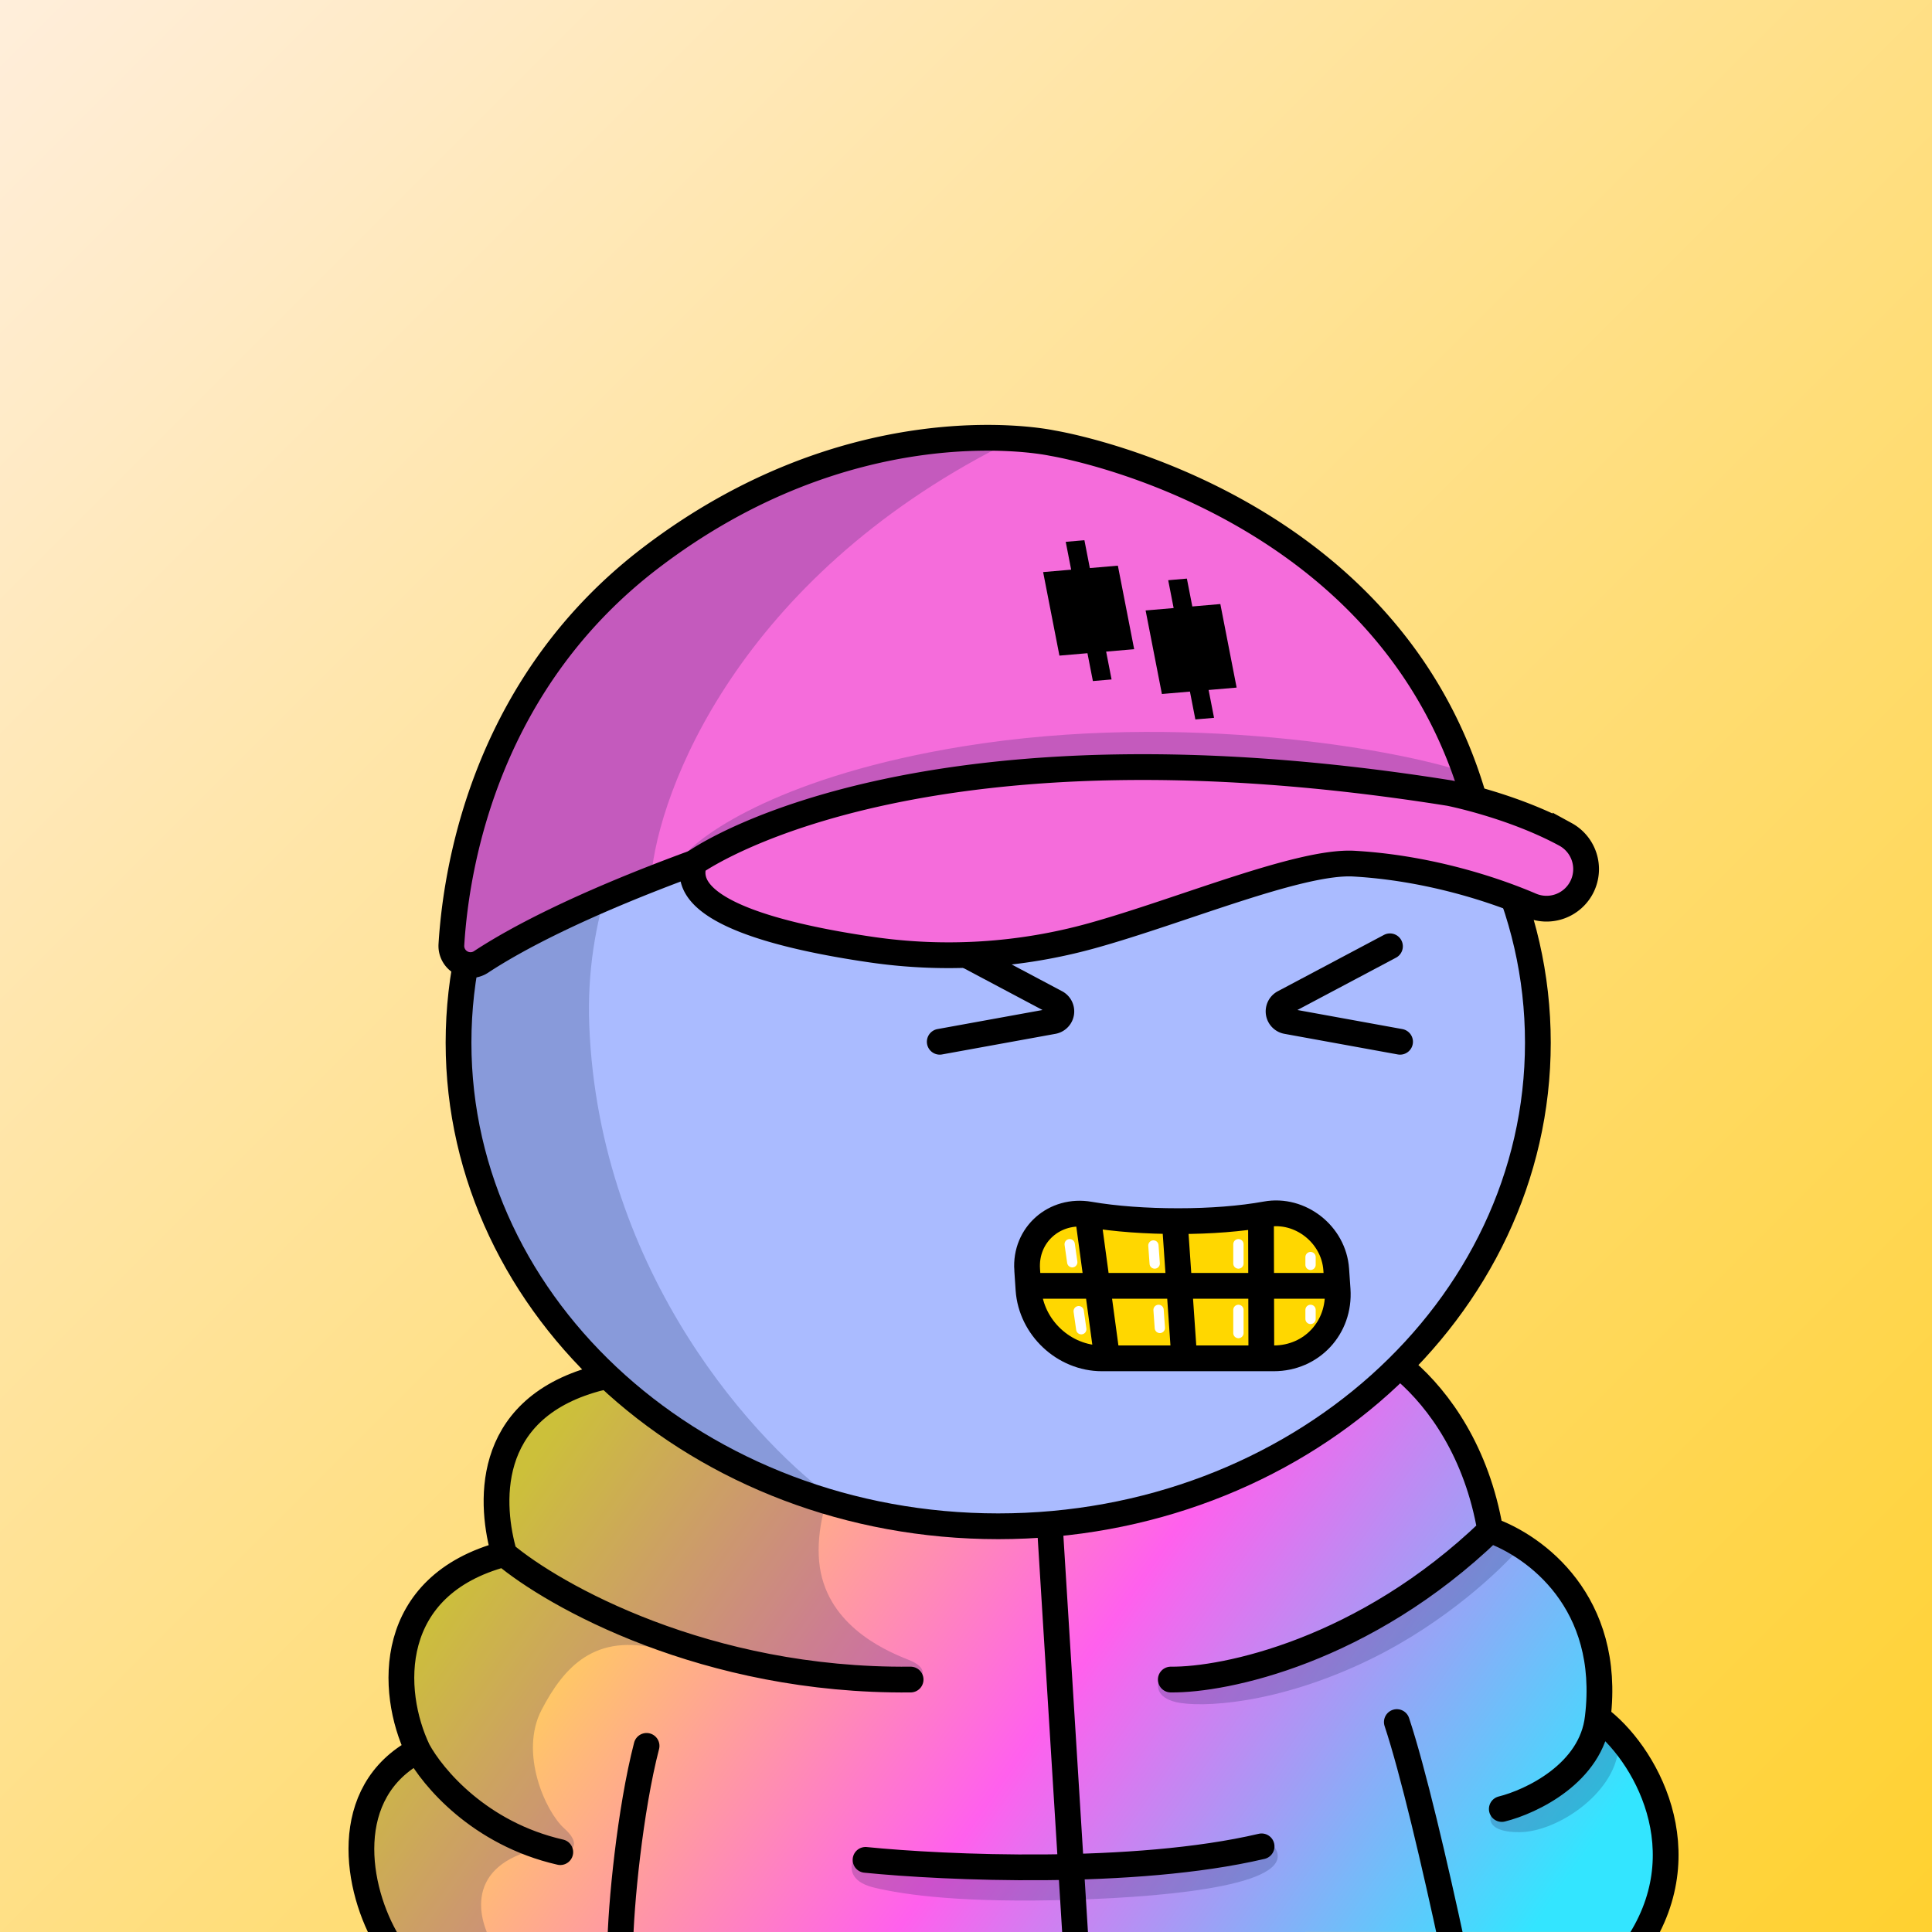<svg
      xmlns="http://www.w3.org/2000/svg"
      preserveAspectRatio="xMidYMin meet"
      fill="none"
      viewBox="0 0 1500 1500"
    >
      <rect x="0" y="0" width="1500" height="1500" fill="#808080" stroke="none"/>
      <g>
      <path fill="url(#prefix__paint0_linear_53_28789)" d="M0 0h1500v1500H0z"/><defs><linearGradient id="prefix__paint0_linear_53_28789" x1="1500" y1="1500" x2="0" y2="0" gradientUnits="userSpaceOnUse"><stop stop-color="#FFD130"/><stop offset="1" stop-color="#FFEEDB"/></linearGradient></defs>
      <g clip-path="url(#prefix__clip0_53_27868)"><path d="M295.8 1500s-47.94-91.54 28.64-134.76c0 0-62-101.54 67.13-159.88 0 0-37.4-104.09 81.15-137.65 0 0 144.28-18.07 334.85-18.07 0 0 171.93-9.14 272.93 4.86 0 0 48.6 26.91 76.51 133.04 0 0 102.26 45.87 83.4 145.87 0 0 95.08 77.12 34 166.56l-978.61.03z" fill="url(#prefix__paint0_linear_53_27868)"/><path d="M413.5 1436.5c-54 14.8-41.833 56.83-29 76H309c-8.833-12.83-26.5-48.1-26.5-86.5s29.667-63.33 44.5-71l-18-50c3.833-14.67 16.4-49.7 36-72.5 18.829-21.9 42.242-22.8 52.773-20.32-4.833-2.49-11.288-20.19-5.773-77.18 6-62 116.5-77.5 171-77.5l241.5-11 7 36c-17.167-2.17-61.1-4.2-99.5 5-48 11.5-80.5 77.5-76 125s48.5 68 69 76c16.4 6.4 11.5 13.67 7 16.5-49.667-3.83-159.1-14.1-199.5-24.5-50.5-13-74.5 13.5-92 47s3 79 17.5 92c11.6 10.4 7.5 15.67 4 17h-28.5zM678.5 1465.5c-20-4.8-18.667-17-15.5-22.5l169.5 1.5 157-10.5c19 28-73 38.5-157 41s-129-3.5-154-9.5zM913 1321.5c-15.2-3.6-15-12.83-13-17l49-6.5c2.333-3.33 20.5-12.3 74.5-21.5s109.83-61.5 131-86.5l25.5 11.5c-14.33 17-57.5 58.1-115.5 86.5-72.5 35.5-132.5 38-151.5 33.5zM1179.5 1422.5c-23.2 0-24-9.67-21.5-14.5 37.6-11.6 66.67-41.83 76.5-55.5 8.5-9.83 24.8-22.5 22 5.5-3.5 35-48 64.5-77 64.5z" fill="#001647" fill-opacity=".2"/><path d="M1084.5 1337c12.33 37 29.5 110.3 43.5 175.5m-646.5 0c.333-32.83 7.7-107.6 20.5-157M301.5 1508.5c-25.5-42-37.6-117.3 23-149.5m0 0c-22-46-25-128.1 67-152.5m-67 152.5c11.333 20.83 47.5 64.6 110.5 79m-43.5-231.5c-10.5-36.17-17.4-111.6 71-136 53.112-14.66 199.972-21.87 344-24.82m-415 160.82c38.167 32.17 156.3 99.1 315.5 97.5m450-116c-10.37-60.53-39.49-100.92-65.94-123.9-17.73-15.41-41.66-19.79-65.15-19.96-61.49-.42-140.02-.09-219.41 1.54M1157 1188c35.17 12.5 94.3 55.9 83.5 145.5M1157 1188c-97.6 94-206 116.5-248 116m331.5 29.5c35.83 26.17 81.7 104.2 28.5 180m-28.5-180c-4.8 43.2-51.67 65.33-74.5 71m-330.5 109l-29-467.82M672 1444c61.333 6.17 208.7 12.7 307.5-10.5" stroke="#000" stroke-width="20" stroke-linecap="round"/></g><defs><linearGradient id="prefix__paint0_linear_53_27868" x1="461" y1="1064" x2="1157" y2="1546" gradientUnits="userSpaceOnUse"><stop stop-color="#FFEB37"/><stop offset=".522" stop-color="#FF60ED"/><stop offset="1" stop-color="#33E5FF"/></linearGradient><clipPath id="prefix__clip0_53_27868"><path fill="#fff" d="M0 0h1500v1500H0z"/></clipPath></defs>
      <g clip-path="url(#prefix__clip0_299_662)"><path d="M775 1185c231.41 0 419-168.12 419-375.5 0-207.383-187.59-375.5-419-375.5-231.407 0-419 168.117-419 375.5 0 207.38 187.593 375.5 419 375.5z" fill="#ABF"/><path d="M457.5 796c7.6 194 131.833 327.5 193 370l-130-55.5L438 1034l-57.5-89.5-27-106 11-104L394 662l45-82.5 83.5-69.5 109-54.182 28.5-1C569.452 513.314 451.119 633.132 457.5 796z" fill="#001647" fill-opacity=".2"/><path d="M775 1185c231.41 0 419-168.12 419-375.5 0-207.383-187.59-375.5-419-375.5-231.407 0-419 168.117-419 375.5 0 207.38 187.593 375.5 419 375.5z" stroke="#000" stroke-width="20"/></g><defs><clipPath id="prefix__clip0_299_662"><path fill="#fff" d="M0 0h1500v1500H0z"/></clipPath></defs>
      <g clip-path="url(#prefix__clip0_53_29369)" stroke="#000" stroke-width="20" stroke-miterlimit="10"><path d="M729.63 808.821l88.08-16a7.737 7.737 0 006.23-6.4 7.757 7.757 0 00-.73-4.64 7.674 7.674 0 00-3.27-3.35l-82.39-43.72M1087 808.821l-87.999-16a7.71 7.71 0 01-6.23-6.4 7.784 7.784 0 01.72-4.63 7.65 7.65 0 013.28-3.36l82.389-43.72" stroke-linecap="round"/><path d="M1000 1001.64c0 35-39.4 63.36-88 63.36s-88-28.36-88-63.36a47.358 47.358 0 014.59-20.231c6.41-13.7 21-19 33.42-12.86 14.2 7.07 31.42 11.21 50 11.21s35.79-4.14 50-11.21c12.4-6.18 27-.84 33.42 12.86a47.337 47.337 0 014.57 20.231z" fill="#fff"/></g><defs><clipPath id="prefix__clip0_53_29369"><path fill="#fff" d="M0 0h1500v1500H0z"/></clipPath></defs>
      <g clip-path="url(#prefix__clip0_53_26664)"><path d="M1086 1014c0 39.21-75.66 71-169 71-93.336 0-169-31.76-169-71 0-39.241 75.664-101 169-101 93.34 0 169 61.788 169 101z" fill="#ABF"/><path d="M797.83 990.76s-2.26-46.71 35.63-47.76l12.4-.07 3.7 53.67-51.73-5.84zM796.078 999.77h59.58l3.78 54.84-37.21-2.24-13.26-25.18-12.89-27.42z" fill="gold"/><path d="M845.859 942.93l34.49 8.62 26.47-3.52 5.08 50.29-56.24 1.45-9.8-56.84z" fill="gold"/><path d="M910.488 947.172h68.54l.03 51.15h-67.16l-1.41-51.15zM983.589 944.871l17.001 2.3 24.03 9.66 9.05 28.5-.91 12.99h-53.701l4.53-53.45z" fill="gold"/><path d="M849.559 996.602l62.34 1.72 7.38 54.048-59.84 2.24-9.88-58.008zM918.461 999.77h64.2l-8.03 54.84-55.35-2.24-.82-52.6z" fill="gold"/><path d="M975.289 994.512l63.171 5.26-6.4 30.408-34.761 26.48-17.86-2.05-4.15-60.098z" fill="gold"/><path d="M797.489 985.841c-1.87-27.17 21.28-47.59 48.37-42.91 20 3.45 43.93 5.16 69 5.16s48.63-1.84 68.06-5.36c26.511-4.82 52.631 15.6 54.521 42.87l1.08 15.709c2 29.44-20.17 53.3-49.601 53.3h-133.4c-29.43 0-54.94-23.86-57-53.3l-1.03-15.469zM798.352 998.309h234.408M912.512 954.172l6.78 98.198M845.031 947.172l14.26 105.198M979.031 947.172l.26 105.198" stroke="#000" stroke-width="20" stroke-miterlimit="10"/><path d="M830.5 966l2 14m63-13l1 14m-59 37l2 14m60-15l1 14m61-65v15m0 36v18m56-59v6m0 35v7" stroke="#fff" stroke-width="8" stroke-linecap="round"/></g><defs><clipPath id="prefix__clip0_53_26664"><path fill="#fff" d="M0 0h1500v1500H0z"/></clipPath></defs>
      <g clip-path="url(#prefix__clip0_53_24862)"><path d="M452.064 482.151c-104.889 112.873-101.3 246.773-101.3 246.773-.418 14.067 14.974 20.397 14.974 20.397l128.995-56.526 35.64-18.862 22.431 26.917c19.108 7.81 57.922 23.728 60.315 24.924 2.393 1.196 62.807 13.791 92.716 19.939 40.542-1.828 141.266-12.861 219.825-42.37 78.56-29.51 139.07-28.579 159.51-24.425 20.77 5.815 72.58 18.044 113.65 20.437 41.08 2.393 26.42-33.896 13.96-52.339l-23.93-13.958-46.35-19.421-43.06-91.459s-14.26-48.053-134.689-124.169c-120.43-76.117-240.911-57.175-240.911-57.175s-166.888 28.443-271.776 141.317z" fill="#F56CDB"/><path d="M351.5 745.997c1.5-26 11-95.4 37-165 8.167-23.833 47.8-89.7 141-162.5S734 339.83 778 345.997c-204 104-266.667 267-272.5 335.501L398 731.997l-46.5 14zM747.5 579.497c-137.6 22.4-202.667 67-218 86.5l63-22.5 100-33 187.5-20 261 23.5-4-14.5c-49.5-17-217.5-48-389.5-20z" fill="#001647" fill-opacity=".2"/><path d="M846.153 441.048l21.757-1.87 12.653 64.858-21.757 1.869 4.212 21.616-14.506 1.247-4.218-21.616-21.756 1.87-12.653-64.858 21.762-1.87-4.217-21.615 14.506-1.247 4.217 21.616zm79.558 29.8l21.762-1.87 12.642 64.859-21.751 1.869 4.218 21.615-14.506 1.247-4.218-21.616-21.762 1.87-12.647-64.858 21.756-1.869-4.218-21.622 14.506-1.246 4.218 21.621z" fill="#000"/><path d="M539.057 669.816c-90.931 33.368-140.28 60.355-165.592 77.034a14.876 14.876 0 01-21.267-5.398 14.877 14.877 0 01-1.743-7.931c4.167-68.221 30.198-205.29 154.526-300.249 153.121-116.981 298.086-91.968 311.047-89.416.757.15 1.505.289 2.273.419 20.008 3.579 261.459 51.203 326.179 276.153" stroke="#000" stroke-width="20" stroke-miterlimit="10"/><path d="M538.667 671.046c.23-.788.634-1.409 1.312-1.871 13.787-9.381 183.305-117.499 585.401-53.422 0 0 48.7 9.6 90.07 32.062a30.695 30.695 0 0114.53 17.606 30.714 30.714 0 01-1.62 22.769 30.738 30.738 0 01-16.88 15.365 30.744 30.744 0 01-22.83-.52c-33.33-14.266-83.32-29.41-137.41-32.5-42.02-2.403-134.701 36.887-203.629 55.998A416.341 416.341 0 01676.515 737.3c-69.469-10.096-148.504-29.738-137.848-66.254z" stroke="#000" stroke-width="20" stroke-miterlimit="10"/></g><defs><clipPath id="prefix__clip0_53_24862"><path fill="#fff" d="M0 0h1500v1500H0z"/></clipPath></defs>
      
    </g>
    </svg>
